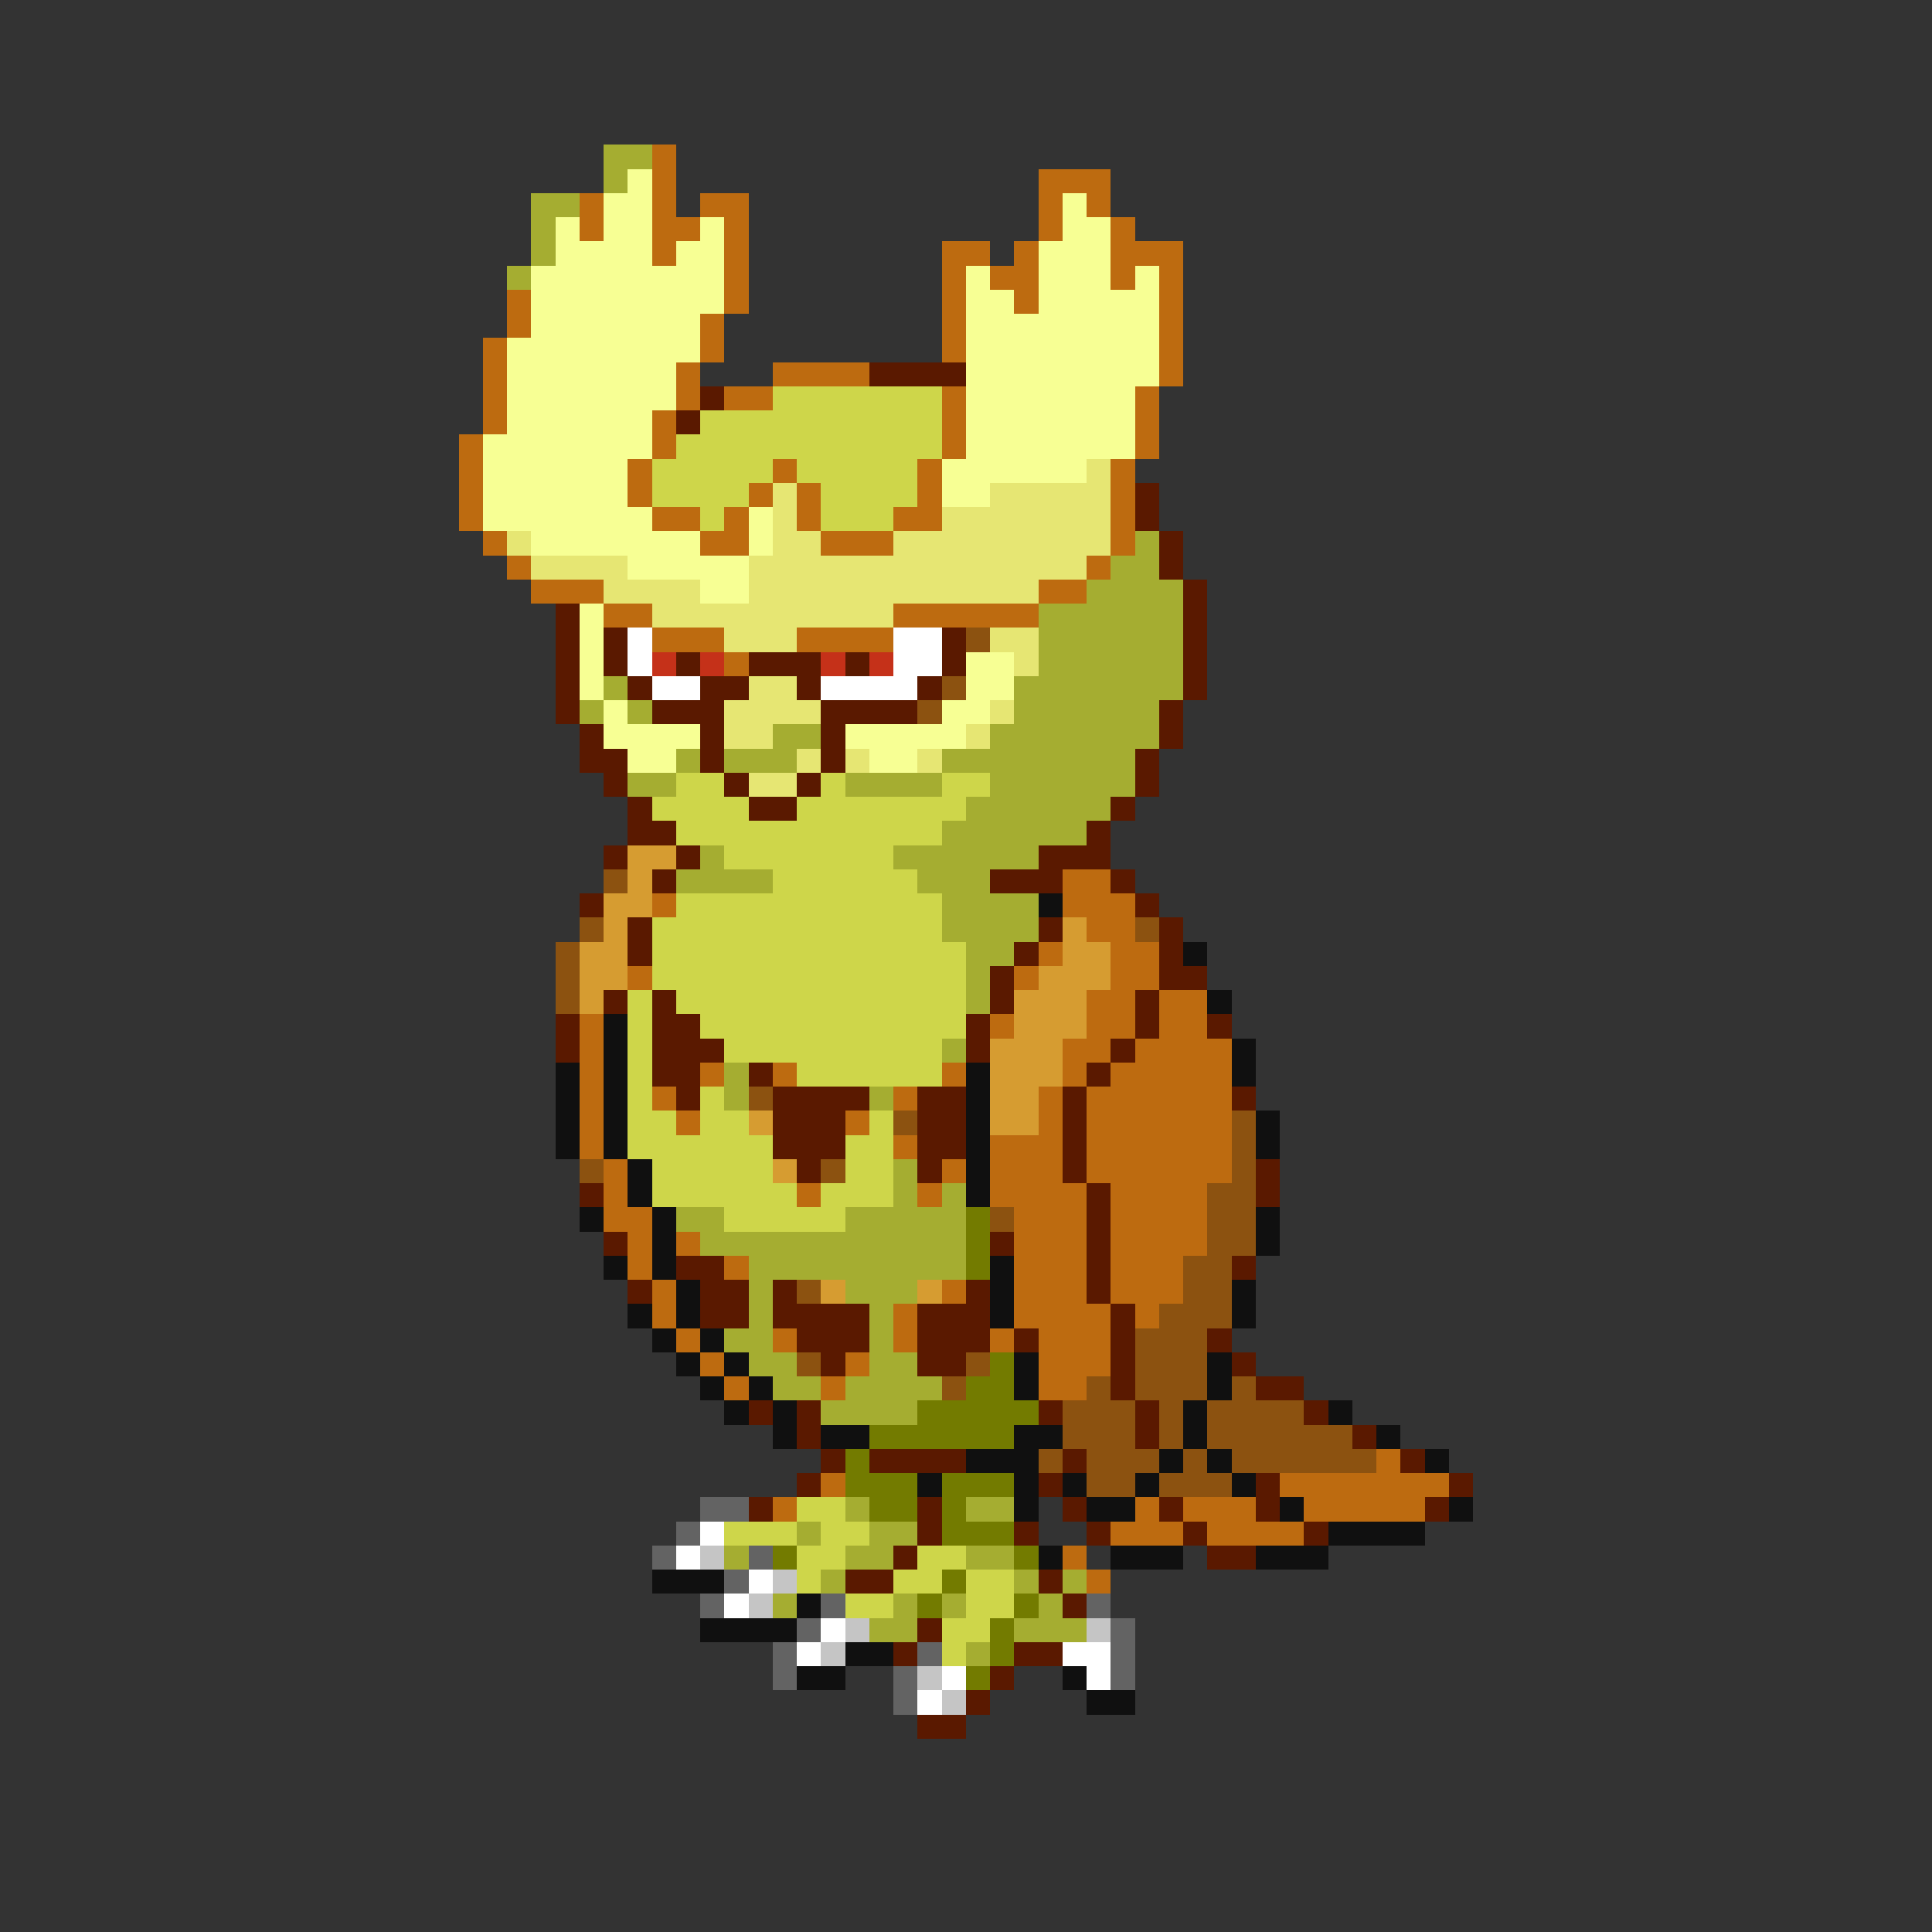 <svg xmlns="http://www.w3.org/2000/svg" viewBox="0 -0.5 80 80" shape-rendering="crispEdges">
<rect x="0" y="-0.5" width="80" height="80" fill="#333333" stroke="none"/>
<path stroke="#a5ad31" d="M25 6h2M25 7h1M22 8h2M22 9h1M22 10h1M21 11h1M47 22h1M46 23h2M45 24h4M43 25h6M43 26h6M43 27h6M25 28h1M42 28h7M24 29h1M26 29h1M42 29h6M32 30h2M41 30h7M28 31h1M30 31h3M39 31h8M26 32h2M35 32h4M41 32h6M40 33h6M39 34h6M29 35h1M37 35h6M28 36h4M38 36h3M39 37h4M39 38h4M40 39h2M40 40h1M40 41h1M39 43h1M30 44h1M30 45h1M36 45h1M37 48h1M37 49h1M39 49h1M28 50h2M35 50h5M29 51h11M31 52h9M31 53h1M35 53h3M31 54h1M36 54h1M30 55h2M36 55h1M31 56h2M36 56h2M32 57h2M35 57h4M34 58h4M35 62h1M40 62h2M33 63h1M36 63h2M30 64h1M35 64h2M40 64h2M34 65h1M42 65h1M44 65h1M32 66h1M37 66h1M39 66h1M43 66h1M36 67h2M42 67h3M40 68h1" />
<path stroke="#bd6b10" d="M27 6h1M27 7h1M43 7h3M24 8h1M27 8h1M29 8h2M43 8h1M45 8h1M24 9h1M27 9h2M30 9h1M43 9h1M46 9h1M27 10h1M30 10h1M39 10h2M42 10h1M46 10h3M30 11h1M39 11h1M41 11h2M46 11h1M48 11h1M21 12h1M30 12h1M39 12h1M42 12h1M48 12h1M21 13h1M29 13h1M39 13h1M48 13h1M20 14h1M29 14h1M39 14h1M48 14h1M20 15h1M28 15h1M32 15h4M48 15h1M20 16h1M28 16h1M30 16h2M39 16h1M47 16h1M20 17h1M27 17h1M39 17h1M47 17h1M19 18h1M27 18h1M39 18h1M47 18h1M19 19h1M26 19h1M32 19h1M38 19h1M46 19h1M19 20h1M26 20h1M31 20h1M33 20h1M38 20h1M46 20h1M19 21h1M27 21h2M30 21h1M33 21h1M37 21h2M46 21h1M20 22h1M29 22h2M34 22h3M46 22h1M21 23h1M45 23h1M22 24h3M43 24h2M25 25h2M37 25h6M27 26h3M33 26h4M30 27h1M44 36h2M27 37h1M44 37h3M45 38h2M43 39h1M46 39h2M26 40h1M42 40h1M46 40h2M45 41h2M48 41h2M24 42h1M41 42h1M45 42h2M48 42h2M24 43h1M44 43h2M47 43h4M24 44h1M29 44h1M32 44h1M39 44h1M44 44h1M46 44h5M24 45h1M27 45h1M37 45h1M43 45h1M45 45h6M24 46h1M28 46h1M35 46h1M43 46h1M45 46h6M24 47h1M37 47h1M41 47h3M45 47h6M25 48h1M39 48h1M41 48h3M45 48h6M25 49h1M33 49h1M38 49h1M41 49h4M46 49h4M25 50h2M42 50h3M46 50h4M26 51h1M28 51h1M42 51h3M46 51h4M26 52h1M30 52h1M42 52h3M46 52h3M27 53h1M39 53h1M42 53h3M46 53h3M27 54h1M37 54h1M42 54h4M47 54h1M28 55h1M32 55h1M37 55h1M41 55h1M43 55h3M29 56h1M35 56h1M43 56h3M30 57h1M34 57h1M43 57h2M57 60h1M34 61h1M53 61h7M32 62h1M47 62h1M49 62h3M54 62h5M46 63h3M50 63h4M44 64h1M45 65h1" />
<path stroke="#f7ff94" d="M26 7h1M25 8h2M44 8h1M23 9h1M25 9h2M29 9h1M44 9h2M23 10h4M28 10h2M43 10h3M22 11h8M40 11h1M43 11h3M47 11h1M22 12h8M40 12h2M43 12h5M22 13h7M40 13h8M21 14h8M40 14h8M21 15h7M40 15h8M21 16h7M40 16h7M21 17h6M40 17h7M20 18h7M40 18h7M20 19h6M39 19h6M20 20h6M39 20h2M20 21h7M31 21h1M22 22h7M31 22h1M26 23h5M29 24h2M24 25h1M24 26h1M24 27h1M40 27h2M24 28h1M40 28h2M25 29h1M39 29h2M25 30h4M35 30h5M26 31h2M36 31h2" />
<path stroke="#5a1900" d="M36 15h4M29 16h1M28 17h1M47 20h1M47 21h1M48 22h1M48 23h1M49 24h1M23 25h1M49 25h1M23 26h1M25 26h1M39 26h1M49 26h1M23 27h1M25 27h1M28 27h1M31 27h3M35 27h1M39 27h1M49 27h1M23 28h1M26 28h1M29 28h2M33 28h1M38 28h1M49 28h1M23 29h1M27 29h3M34 29h4M48 29h1M24 30h1M29 30h1M34 30h1M48 30h1M24 31h2M29 31h1M34 31h1M47 31h1M25 32h1M30 32h1M33 32h1M47 32h1M26 33h1M31 33h2M46 33h1M26 34h2M45 34h1M25 35h1M28 35h1M43 35h3M27 36h1M41 36h3M46 36h1M24 37h1M47 37h1M26 38h1M43 38h1M48 38h1M26 39h1M42 39h1M48 39h1M41 40h1M48 40h2M25 41h1M27 41h1M41 41h1M47 41h1M23 42h1M27 42h2M40 42h1M47 42h1M50 42h1M23 43h1M27 43h3M40 43h1M46 43h1M27 44h2M31 44h1M45 44h1M28 45h1M32 45h4M38 45h2M44 45h1M51 45h1M32 46h3M38 46h2M44 46h1M32 47h3M38 47h2M44 47h1M33 48h1M38 48h1M44 48h1M52 48h1M24 49h1M45 49h1M52 49h1M45 50h1M25 51h1M41 51h1M45 51h1M28 52h2M45 52h1M51 52h1M26 53h1M29 53h2M32 53h1M40 53h1M45 53h1M29 54h2M32 54h4M38 54h3M46 54h1M33 55h3M38 55h3M42 55h1M46 55h1M50 55h1M34 56h1M38 56h2M46 56h1M51 56h1M46 57h1M52 57h2M31 58h1M33 58h1M43 58h1M47 58h1M54 58h1M33 59h1M47 59h1M56 59h1M34 60h1M36 60h4M44 60h1M58 60h1M33 61h1M43 61h1M52 61h1M60 61h1M31 62h1M38 62h1M44 62h1M48 62h1M52 62h1M59 62h1M38 63h1M42 63h1M45 63h1M49 63h1M54 63h1M37 64h1M50 64h2M35 65h2M43 65h1M44 66h1M38 67h1M37 68h1M42 68h2M41 69h1M40 70h1M38 71h2" />
<path stroke="#ced64a" d="M32 16h7M29 17h10M28 18h11M27 19h5M33 19h5M27 20h4M34 20h4M29 21h1M34 21h3M28 32h2M34 32h1M39 32h2M27 33h4M33 33h7M28 34h11M30 35h7M32 36h6M28 37h11M27 38h12M27 39h13M27 40h13M26 41h1M28 41h12M26 42h1M29 42h11M26 43h1M30 43h9M26 44h1M33 44h6M26 45h1M29 45h1M26 46h2M29 46h2M36 46h1M26 47h6M35 47h2M27 48h5M35 48h2M27 49h6M34 49h3M30 50h5M33 62h2M30 63h3M34 63h2M33 64h2M38 64h2M33 65h1M37 65h2M40 65h2M35 66h2M40 66h2M39 67h2M39 68h1" />
<path stroke="#e6e673" d="M45 19h1M32 20h1M41 20h5M32 21h1M39 21h7M21 22h1M32 22h2M37 22h9M22 23h4M31 23h14M25 24h4M31 24h12M27 25h10M30 26h3M41 26h2M42 27h1M31 28h2M30 29h4M41 29h1M30 30h2M40 30h1M33 31h1M35 31h1M38 31h1M31 32h2" />
<path stroke="#ffffff" d="M26 26h1M37 26h2M26 27h1M37 27h2M27 28h2M34 28h4M29 63h1M28 64h1M31 65h1M30 66h1M34 67h1M33 68h1M44 68h2M39 69h1M45 69h1M38 70h1" />
<path stroke="#8c5210" d="M40 26h1M39 28h1M38 29h1M25 36h1M24 38h1M47 38h1M23 39h1M23 40h1M23 41h1M31 45h1M37 46h1M51 46h1M51 47h1M24 48h1M34 48h1M51 48h1M50 49h2M41 50h1M50 50h2M50 51h2M49 52h2M33 53h1M49 53h2M48 54h3M47 55h3M33 56h1M40 56h1M47 56h3M39 57h1M45 57h1M47 57h3M51 57h1M44 58h3M48 58h1M50 58h4M44 59h3M48 59h1M50 59h6M43 60h1M45 60h3M49 60h1M51 60h6M45 61h2M48 61h3" />
<path stroke="#c53119" d="M27 27h1M29 27h1M34 27h1M36 27h1" />
<path stroke="#d69c31" d="M26 35h2M26 36h1M25 37h2M25 38h1M44 38h1M24 39h2M44 39h2M24 40h2M43 40h3M24 41h1M42 41h3M42 42h3M41 43h3M41 44h3M41 45h2M31 46h1M41 46h2M32 48h1M34 53h1M38 53h1" />
<path stroke="#101010" d="M43 37h1M49 39h1M50 41h1M25 42h1M25 43h1M51 43h1M23 44h1M25 44h1M40 44h1M51 44h1M23 45h1M25 45h1M40 45h1M23 46h1M25 46h1M40 46h1M52 46h1M23 47h1M25 47h1M40 47h1M52 47h1M26 48h1M40 48h1M26 49h1M40 49h1M24 50h1M27 50h1M52 50h1M27 51h1M52 51h1M25 52h1M27 52h1M41 52h1M28 53h1M41 53h1M51 53h1M26 54h1M28 54h1M41 54h1M51 54h1M27 55h1M29 55h1M28 56h1M30 56h1M42 56h1M50 56h1M29 57h1M31 57h1M42 57h1M50 57h1M30 58h1M32 58h1M49 58h1M55 58h1M32 59h1M34 59h2M42 59h2M49 59h1M57 59h1M40 60h3M48 60h1M50 60h1M59 60h1M38 61h1M42 61h1M44 61h1M47 61h1M51 61h1M42 62h1M45 62h2M53 62h1M60 62h1M55 63h4M43 64h1M46 64h3M52 64h3M27 65h3M33 66h1M29 67h4M35 68h2M33 69h2M44 69h1M45 70h2" />
<path stroke="#737b00" d="M40 50h1M40 51h1M40 52h1M41 56h1M40 57h2M38 58h5M36 59h6M35 60h1M35 61h3M39 61h3M36 62h2M39 62h1M39 63h3M32 64h1M42 64h1M39 65h1M38 66h1M42 66h1M41 67h1M41 68h1M40 69h1" />
<path stroke="#636363" d="M29 62h2M28 63h1M27 64h1M31 64h1M30 65h1M29 66h1M34 66h1M45 66h1M33 67h1M46 67h1M32 68h1M38 68h1M46 68h1M32 69h1M37 69h1M46 69h1M37 70h1" />
<path stroke="#c5c5c5" d="M29 64h1M32 65h1M31 66h1M35 67h1M45 67h1M34 68h1M38 69h1M39 70h1" />
</svg>
